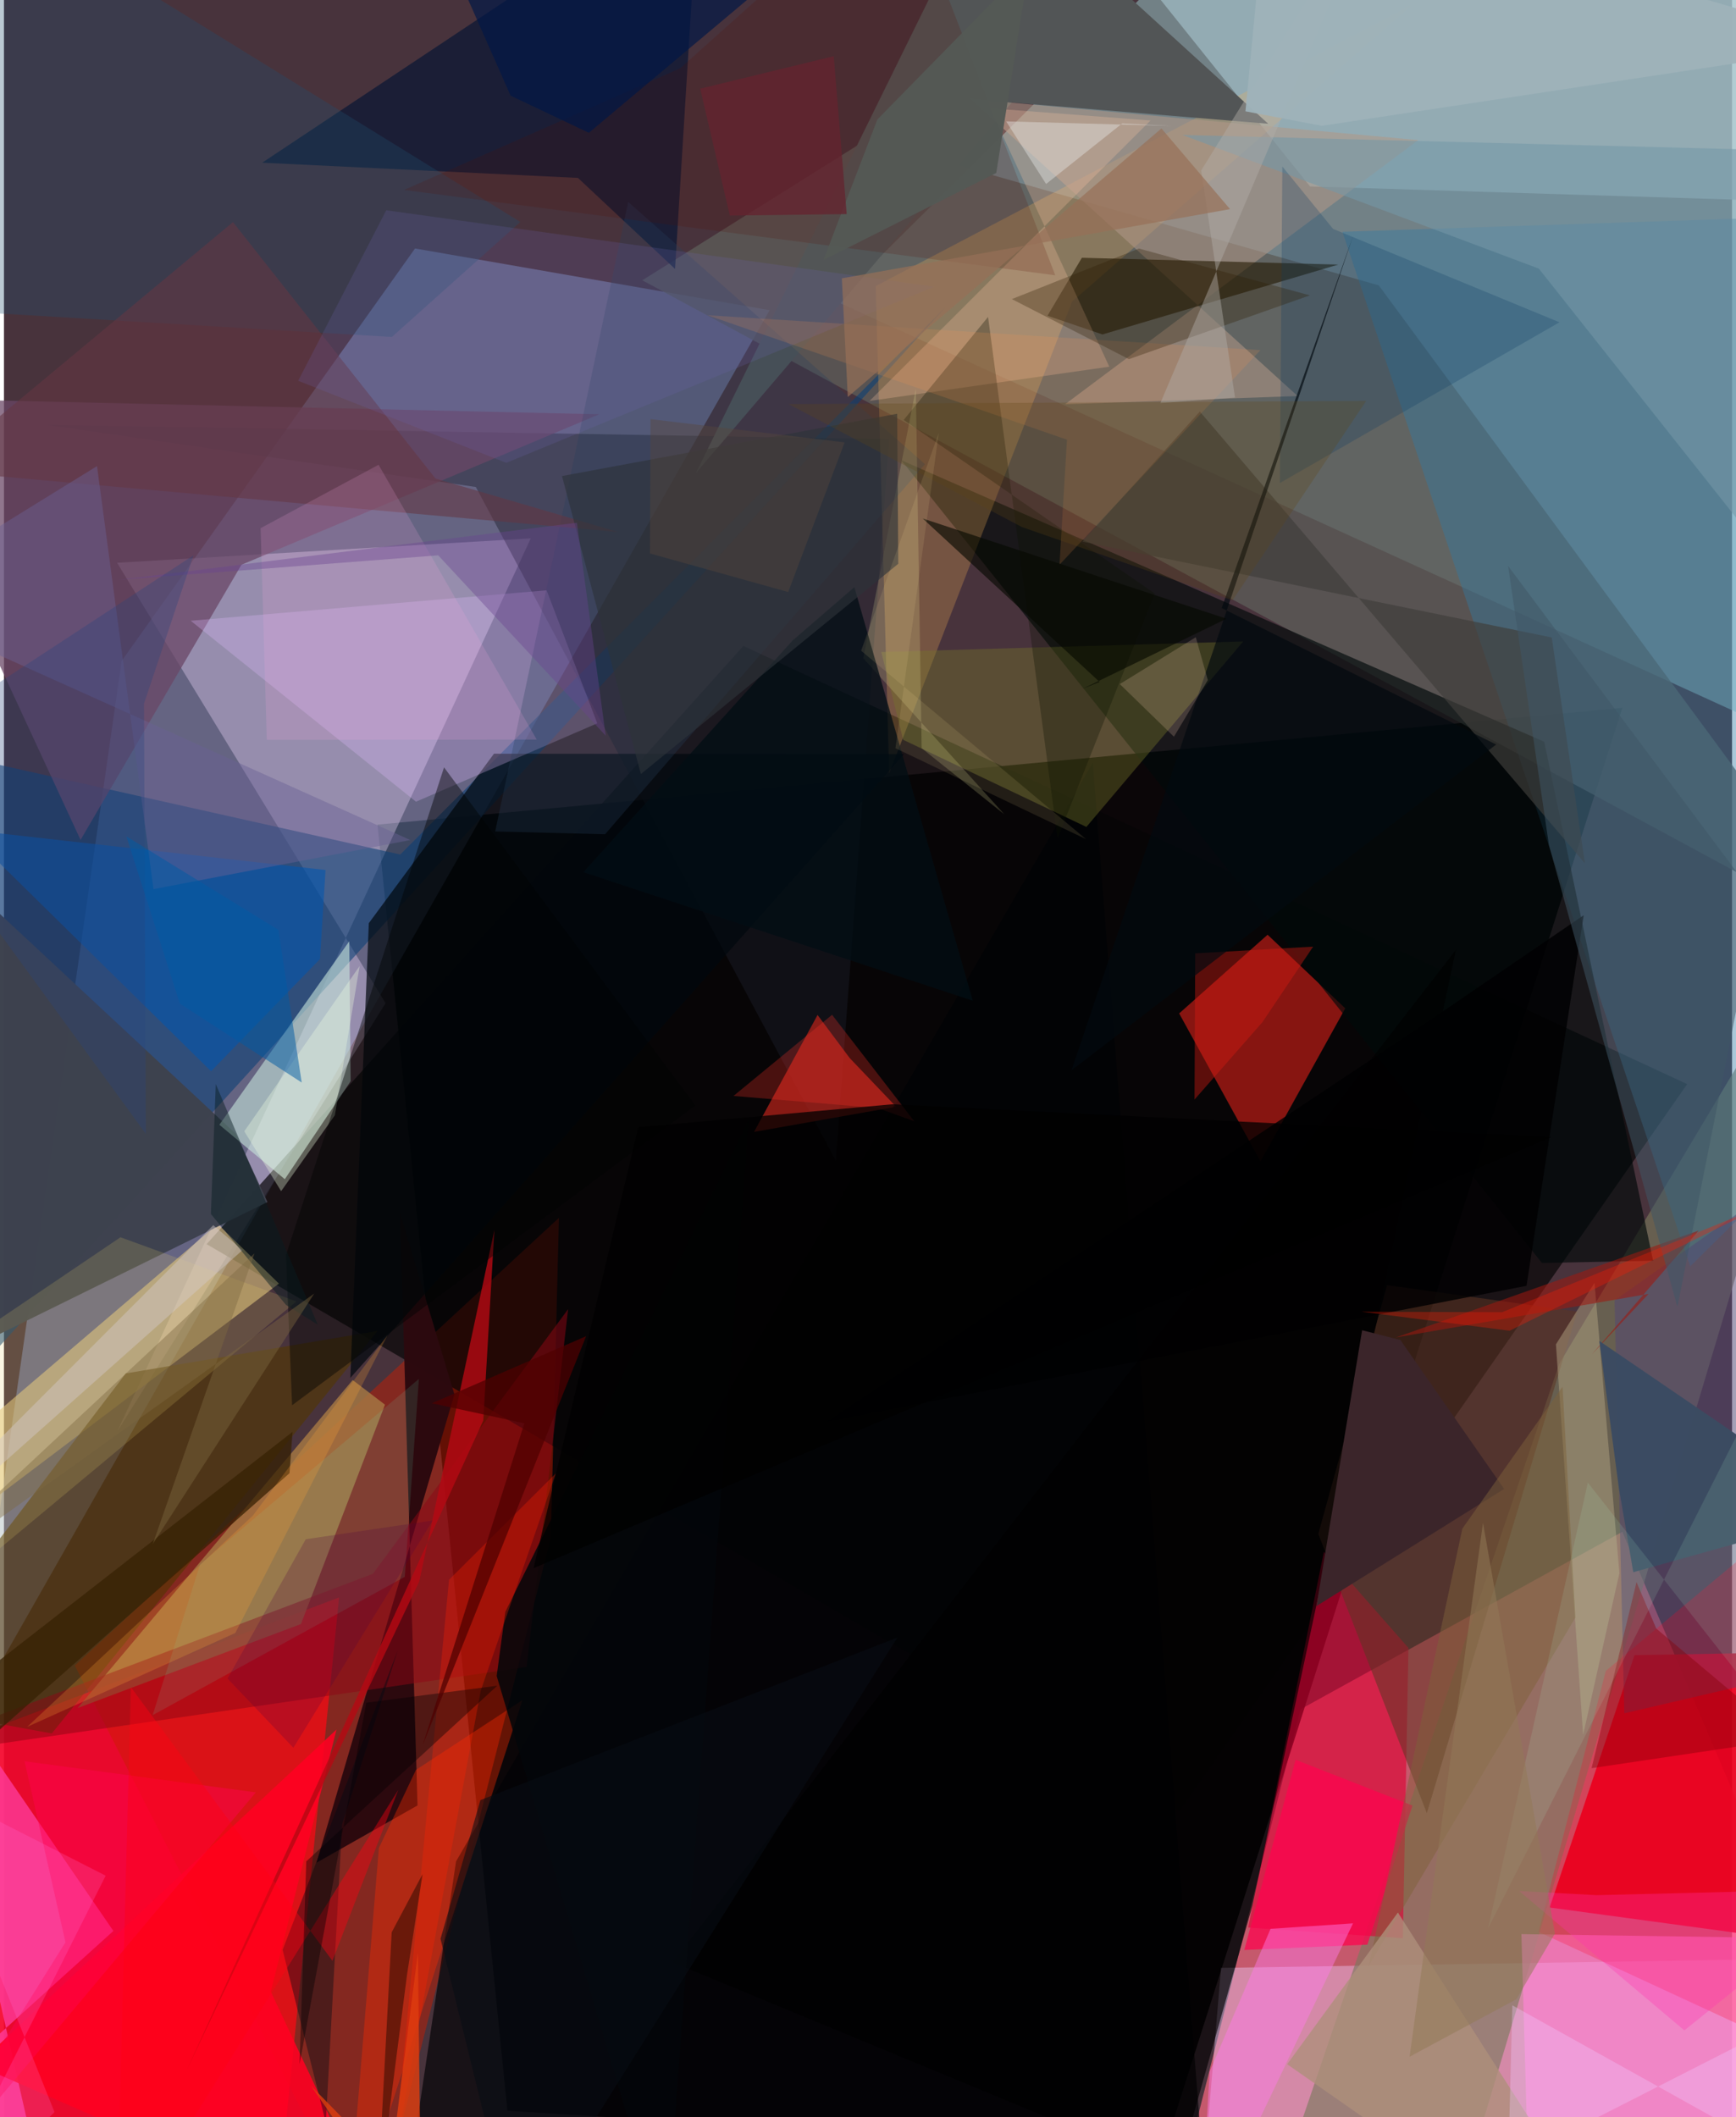<svg xmlns="http://www.w3.org/2000/svg" width="228" height="278" viewBox="0 0 836 1024"><path fill="#48333c" d="M0 0h836v1024H0z"/><path fill="#9dd2d2" fill-opacity=".49" d="M402.27 145.586L611.497-62H898l-33.408 418.548z"/><path fill="#fc6a82" fill-opacity=".694" d="M561.878 1086L898 1011.608 782.944 740.867l-155.716 85.85z"/><path fill="#f5062c" fill-opacity=".925" d="M162.134 772.62L-62 857.417l66.248 209.76L130.444 1086z"/><path fill="#040102" fill-opacity=".886" d="M782.917 342.365L560.822 1041.04l-317.261-20.16-62.845-622.043z"/><path fill="#97b6f7" fill-opacity=".373" d="M-16.375 830.227L56.93 319.682l141.938-199.504 171.538 29.855z"/><path fill="#edd6fb" fill-opacity=".361" d="M254.857 260.384L54.93 692.119l129.674-206.9-129.873-213.02z"/><path fill="#c91c00" fill-opacity=".467" d="M264.545 743.946L177.433 1086 34.286 805.584l234.204-216.56z"/><path fill="#5c5d59" fill-opacity=".78" d="M665.097 138.028L417.602 67.367l-108.784 68.196L898 454.135z"/><path fill="#e5001e" fill-opacity=".918" d="M747.749 922.592l41.066-122.049L898 798.572v144.394z"/><path fill="#ebd1fe" fill-opacity=".404" d="M859.101 1086l25.866-138.895-296.176 4.695-11.273 134.2z"/><path fill="#070506" fill-opacity=".694" d="M814.295 524.347L357.721 312.442 98.041 601.759l470.657 274.28z"/><path fill="#a3bec7" fill-opacity=".682" d="M888.248 98.15L631.84 90.173 509.984-62 898 5.82z"/><path fill="#0a3f74" fill-opacity=".576" d="M455.626 148.446L-21.812 672.745l14.687-303.903 198.845 44.47z"/><path fill="#7a7a5d" fill-opacity=".627" d="M623.593 1038.357l74.01 47.643L898 415.998 752.452 659.556z"/><path fill="#fd261c" fill-opacity=".522" d="M568.533 490.162l39.344 71.532 41.01-73.982-37.577-35.613z"/><path fill="#317ba2" fill-opacity=".412" d="M840.947 105.683l51.297 431.235-76.477 75.582-168.256-500.393z"/><path fill="#e6ca83" fill-opacity=".569" d="M103.422 592l29.6 28.833-183.85 138.938 47.957-77.067z"/><path fill="#000a0a" fill-opacity=".659" d="M434.107 222.597l309.94 388.26 53.76-1.101-52.674-250.988z"/><path fill="#de0033" fill-opacity=".612" d="M679.458 797.053l-40.93-46.495-36.632 181.722 74.844 5.163z"/><path fill="#a57843" fill-opacity=".824" d="M143.697 785.473l40.629-106.09-15.635-11.914L35.671 826.12z"/><path fill="#1c1f2c" fill-opacity=".439" d="M428.199 212.4l-407.08-6.901 207.165 30.044 174.161 325.858z"/><path fill="#f4b055" fill-opacity=".263" d="M428.234 374.071l88.537-228.237L682.087 1.731 421.724 138.37z"/><path fill="#ff3e9f" fill-opacity=".753" d="M24.905 1086l-65.622-288.472L52.94 933.93l-102.79 92.899z"/><path fill="#6a4766" fill-opacity=".741" d="M-62 192.352l349.973 8.022-173.102 72.803-77.815 133.06z"/><path fill="#3d424e" fill-opacity=".98" d="M127.492 581.38l-15.455-33.107-170.96-159.328-.653 284.582z"/><path fill="#533600" fill-opacity=".596" d="M-62 822.839l85.13 15.575 157.607-194.69L58.954 664.27z"/><path fill="#2c0a0f" fill-opacity=".992" d="M217.926 674.424l-66.747 226.518 48.891-27.713-8.473-286.422z"/><path fill="#b0221a" fill-opacity=".753" d="M362.869 547.469l68.743-12.164-22.466-23.561-15.554-20.835z"/><path fill="#00080d" fill-opacity=".702" d="M167.569 666.455L435.396 364.73l-198.336-.192-60.554 81.962z"/><path fill="#0c1734" fill-opacity=".737" d="M324.653 130.084l-46.972-44.032-152.76-7.358L336.503-62z"/><path fill="#c8e5db" fill-opacity=".592" d="M104.207 544.02l62.855-88.767.669 67.682-31.863 47.4z"/><path fill="#525556" d="M477.797-62l-143.08 290.855 152.859-179.25L611.62 59.864z"/><path fill="#000305" fill-opacity=".663" d="M191.138 1085.09l392.019.91-56.422-717.048L218.705 900.3z"/><path fill="#e4bbff" fill-opacity=".278" d="M199.323 387.761l87.703-37.919-24.505-64.329L90.34 300.23z"/><path fill="#b19787" fill-opacity=".557" d="M684.189 67.765L467.683 47.85l158.165 143.696-112.481 3.97z"/><path fill="#221900" fill-opacity=".596" d="M645.495 127.966L531.41 161.764l-26.578-9.052 16.64-28.04z"/><path fill="#ff85d6" fill-opacity=".647" d="M734.105 935.471l4.29 150.529L898 1020.596v-82.698z"/><path fill="#5d3524" fill-opacity=".553" d="M761.115 634.373l-92.01-12.788-33.263 120.327 52.5 135.03z"/><path fill="#ff2d00" fill-opacity=".369" d="M165.553 1086l15.83-192.17 17.924-37.79 51.548-33.77z"/><path fill="#777629" fill-opacity=".392" d="M523.649 399.964l-88.625-42.14-10.59-42.468 175.09-5.115z"/><path fill="#0055b0" fill-opacity=".565" d="M152.878 463.87l-52.688 54.26-118.792-116.884 174.18 19.544z"/><path fill="#514672" fill-opacity=".518" d="M783.884 828.66l-4.732-199.677L898 545.023l-19.034 261.5z"/><path fill="#8e0714" fill-opacity=".514" d="M178.458 761.203l94.468-128.009-20.06 173.021L-62 852.067z"/><path fill="#ff0021" fill-opacity=".89" d="M129.092 963.298L186.815 1086l-199.844-87.187L160.877 836.52z"/><path fill="#1e516f" fill-opacity=".306" d="M249.815 107.359L-24.679-62-62 148.059l249.659 14.926z"/><path fill="#3f3e3b" fill-opacity=".671" d="M578.526 199.052l186.307 218.534-16.058-109.259-226.983-46.362z"/><path fill="#b2a383" fill-opacity=".486" d="M750.807 650.217l13.14 188.9 17.56-78.223-12.044-140.459z"/><path fill="#28425e" fill-opacity=".286" d="M445.562 224.5L301.989 97.662l-64.333 304.48 53.147 1.36z"/><path fill="#000a15" fill-opacity=".412" d="M134.803 943.081l55.72-144.906-26.929 84.205-7.883 144.27z"/><path fill="#ffc6a4" fill-opacity=".259" d="M554.658 58.276L418.761 193.92l115.966-16.567-57.641-124.967z"/><path fill="#0a1100" fill-opacity=".306" d="M435.266 203.112l121.428 83.945-46.992 118.44-33.62-252.2z"/><path fill="#9e1910" fill-opacity=".557" d="M819.871 595.176l-51.657 59.871 27.412-29.228-122.238 21.054z"/><path fill="#ff0021" fill-opacity=".227" d="M885.023 1000.321l-142.638-65.964 32.536-126.207 63.609-53.08z"/><path fill="#ff024e" fill-opacity=".718" d="M681.402 873.29l-21.819 67.272-59.539 2.564 24.815-91.98z"/><path fill="#eaeea0" fill-opacity=".192" d="M415.732 318.383l25.397-130.252 2.826 173.751 39.959 31.937z"/><path fill-opacity=".639" d="M323.464 949.107l378.978-489.784-98.525 462.589-36.154 128.278z"/><path fill="#7497a7" fill-opacity=".569" d="M742.532 129.919l123.79 156.227-10.576-213.553-285.65-7.32z"/><path fill="#e4d065" fill-opacity=".18" d="M56.378 598.42L-62 678.423v120.42L141.518 629.46z"/><path fill="#653743" fill-opacity=".561" d="M297.188 257.328l-88.413-25.864-97.98-124.038-144.355 120.13z"/><path fill="#03060a" fill-opacity=".859" d="M360.269 541.698L320.065 1086l-81.7-275.402 4.181-31.016z"/><path fill="#b50913" fill-opacity=".8" d="M88.278 1001.561l112.643-236.71 36.337-169.963-5.376 92.164z"/><path fill="#0a3b62" fill-opacity=".247" d="M618.45 80.552l-1.19 153.058 135.24-77.737-109.517-45.17z"/><path fill="#ff7aea" fill-opacity=".463" d="M578.317 1086l4.963-83.99 29.463-69.106 39.899-2.649z"/><path fill="#5a0c00" fill-opacity=".176" d="M193.585 91.867L508.6 133.15 433.265-62 327.088 33.06z"/><path fill="#3b4b62" fill-opacity=".984" d="M771.804 648.582l121.093 82.63-104.681 29.204-6.973-40.71z"/><path fill="#020e14" fill-opacity=".761" d="M468.689 484.012l-57.276-200.031-29.908 25.819-101.194 112.043z"/><path fill="#6a6194" fill-opacity=".447" d="M72.35 430.042l124.226-23.752-257.211-115.643 105.663-65.22z"/><path fill="#d71b12" fill-opacity=".412" d="M576.292 461.103l-.329 70.709 32.812-37.394 24.573-36.568z"/><path fill="#6e63ad" fill-opacity=".208" d="M450.088 138.67l-207.09 85.202-100.666-39.695 42.612-82.483z"/><path fill="#6fe0b9" fill-opacity=".125" d="M200.738 666.935l-6.84 95.74L71.92 829.561l22.977-72.96z"/><path fill="#fe9950" fill-opacity=".161" d="M514.264 212.662l-3.622 60.481 97.184-103.792-267.465-16.876z"/><path fill="#f73128" fill-opacity=".278" d="M440.408 542.349l-39.79-51.532-47.68 39.254 69.796 5.862z"/><path fill="#362104" fill-opacity=".745" d="M139.628 692.52l-163.23 127.223L-62 889.6l200.141-177.074z"/><path fill="#f0ffe2" fill-opacity=".329" d="M134.089 576.122l-17.835-28.958 55.81-79.927-11.982 72.2z"/><path fill="#d4c9c8" fill-opacity=".455" d="M115.419 604.636L-41.09 743.839l26.947-35.734L101.25 592.58z"/><path fill="#000403" fill-opacity=".435" d="M136.43 607.098l76.467-235.95 121.598 163.524-195.1 145z"/><path fill="#ff2100" fill-opacity=".302" d="M266.978 712.627l-36.305 105.03-42.171 227.77 26.817-281.356z"/><path fill="#870009" fill-opacity=".42" d="M789.79 765.225l9.555 22.465 63.63 53.416-94.936 14.103z"/><path fill="#f6a8dd" fill-opacity=".176" d="M257.745 357.704L181.225 224.8l-57.065 30.66 2.985 102.402z"/><path fill="#000102" fill-opacity=".824" d="M687.04 495.364L398.235 687.57l338.34-65.674 27.67-179.237z"/><path fill="#3b252a" d="M657.036 643.387l18.533 4.733 50.176 72.022-90.788 56.655z"/><path fill="#2e1b01" fill-opacity=".302" d="M549.065 120.214l82.7 22.652-87.545 30.848-56.624-29.051z"/><path fill="#020910" fill-opacity=".675" d="M516.455 517.675l136.163-403.411-63.514 179.81 132.785 66.024z"/><path fill="#421105" fill-opacity=".631" d="M187.567 934.6l-7.006 132.114 14.434-111.588 7.524-48.703z"/><path fill="#f4c9b3" fill-opacity=".204" d="M582.4 328.921l-16.397 27.408-26.184-25.466 36.756-22.656z"/><path fill="#000101" fill-opacity=".745" d="M429.795 534.092l318.752 15.86L256.18 758.477l50.684-213.27z"/><path fill="#ff32b3" fill-opacity=".306" d="M770.462 916.619l-37.43-1.988 79.895 67.397L898 913.53z"/><path fill="#ff0051" fill-opacity=".467" d="M-62 1086l183.847-219.096L9.96 851.847l19.8 87.57z"/><path fill="#7f613b" fill-opacity=".486" d="M660.275 950.668L760.23 782.35 754 670.694l-48.475 68.65z"/><path fill="#b1fcd2" fill-opacity=".122" d="M717.984 932.63l48.264-215.53L898 884.861v-308.91z"/><path fill="#ffa836" fill-opacity=".227" d="M185.622 645.675l-73.7 144.139-100.687 45.41L120.41 733.056z"/><path fill="#3f5665" fill-opacity=".525" d="M727.657 273.73l120.896 161.857-38.976 196.499-62.166-223.354z"/><path fill="#2d3339" fill-opacity=".635" d="M432.121 200.116l-162.159 30.13 38.157 144.136L432.64 272.685z"/><path fill="#b3aea9" fill-opacity=".439" d="M579.208 82.42l16.348 109.865-36.116 2.687L668.628-62z"/><path fill="#604514" fill-opacity=".263" d="M659.017 193.89l-279.498 1.547 113.038 59.516 101.81 35.395z"/><path fill="#ae907b" fill-opacity=".788" d="M660.93 1026.42L777.163 1086 674.355 925.017l-53.576 73.375z"/><path fill="#060900" fill-opacity=".624" d="M444.47 250.777l146.956 48.469-69.526 33.868 8.175-3.267z"/><path fill="#694390" fill-opacity=".392" d="M291.115 355.83l-81.042-87.241-154.565 11.873 221.67-27.634z"/><path fill="#071d21" fill-opacity=".467" d="M151.82 640.716l-15.367-9.571-36.343-43.985 2.368-62.838z"/><path fill="#29447e" fill-opacity=".314" d="M-62 369.172L91.715 268.557l-23.96 71.777.902 208.1z"/><path fill="#ff0113" fill-opacity=".404" d="M190.751 865.735l-31.838 82.656-97.528-132.392-7.029 268.184z"/><path fill="#f1ccff" fill-opacity=".325" d="M729.726 969.915l-1.997 76.176L898 959.377l-14.294 96.295z"/><path fill="#030004" fill-opacity=".404" d="M238.641 815.322l-63.356 8.2-32.291 174.886 3.26-98.136z"/><path fill="#001746" fill-opacity=".675" d="M433.255-62H197.216l47.888 108.263 37.859 17.976z"/><path fill="#e5e6e5" fill-opacity=".424" d="M540.988 59.694l-36.826 29.294-19.331-30.278 79.942 2.19z"/><path fill="#7e6940" fill-opacity=".424" d="M150.12 625.624l-78.134 121.17 49.197-140.565L-62 777.261z"/><path fill="#4e0041" fill-opacity=".224" d="M146.006 744.473l-37.841 67.38 31.856 33.482 67.42-109.939z"/><path fill="#ffe89a" fill-opacity=".11" d="M431.281 361.89l20.95-152.52-37.554 105.378 108.764 91.097z"/><path fill="#545955" fill-opacity=".98" d="M480.06 83.637l-83.65 42.173 26.136-68.038 73.563-75.099z"/><path fill="#977058" fill-opacity=".69" d="M405.344 134.62l2.876 57.379L559.956 62.125l33.191 39.02z"/><path fill="#de3d0f" fill-opacity=".812" d="M201.92 1086l-1.656-141.447-13.335 103.59-38.52-39.48z"/><path fill="#080d14" fill-opacity=".569" d="M211.196 937.738L247.654 1086l184.539-293.958-201.716 78.617z"/><path fill="#ff6bd3" fill-opacity=".224" d="M-39.318 862.083l88.531 45.116L-40.649 1086l65.101-64.452z"/><path fill="#f71b03" fill-opacity=".333" d="M728.378 643.622l-71.68-9.186 68.082.242 126.982-51.804z"/><path fill="#917a58" fill-opacity=".529" d="M750.31 935.189l-18.646 31.794-51.667 27.79 35.518-258.234z"/><path fill="#58483c" fill-opacity=".412" d="M406.695 213.961l-27.304 72.385-66.853-18.65.248-64.977z"/><path fill="#9eb2ba" fill-opacity=".953" d="M637.546 60.857L600.6 53.842 611.69-62 898 21.51z"/><path fill="#65232f" fill-opacity=".757" d="M351.17 104.267l-14.356-61.386 64.614-15.702 6.267 76.374z"/><path fill="#005aa4" fill-opacity=".51" d="M59.233 404.535l73.496 45.187 11.32 73.851-58.946-38.135z"/><path fill="#4f0101" fill-opacity=".729" d="M281.637 646.26l-79.125 198.008 49.24-155.869-44.76-9.685z"/></svg>